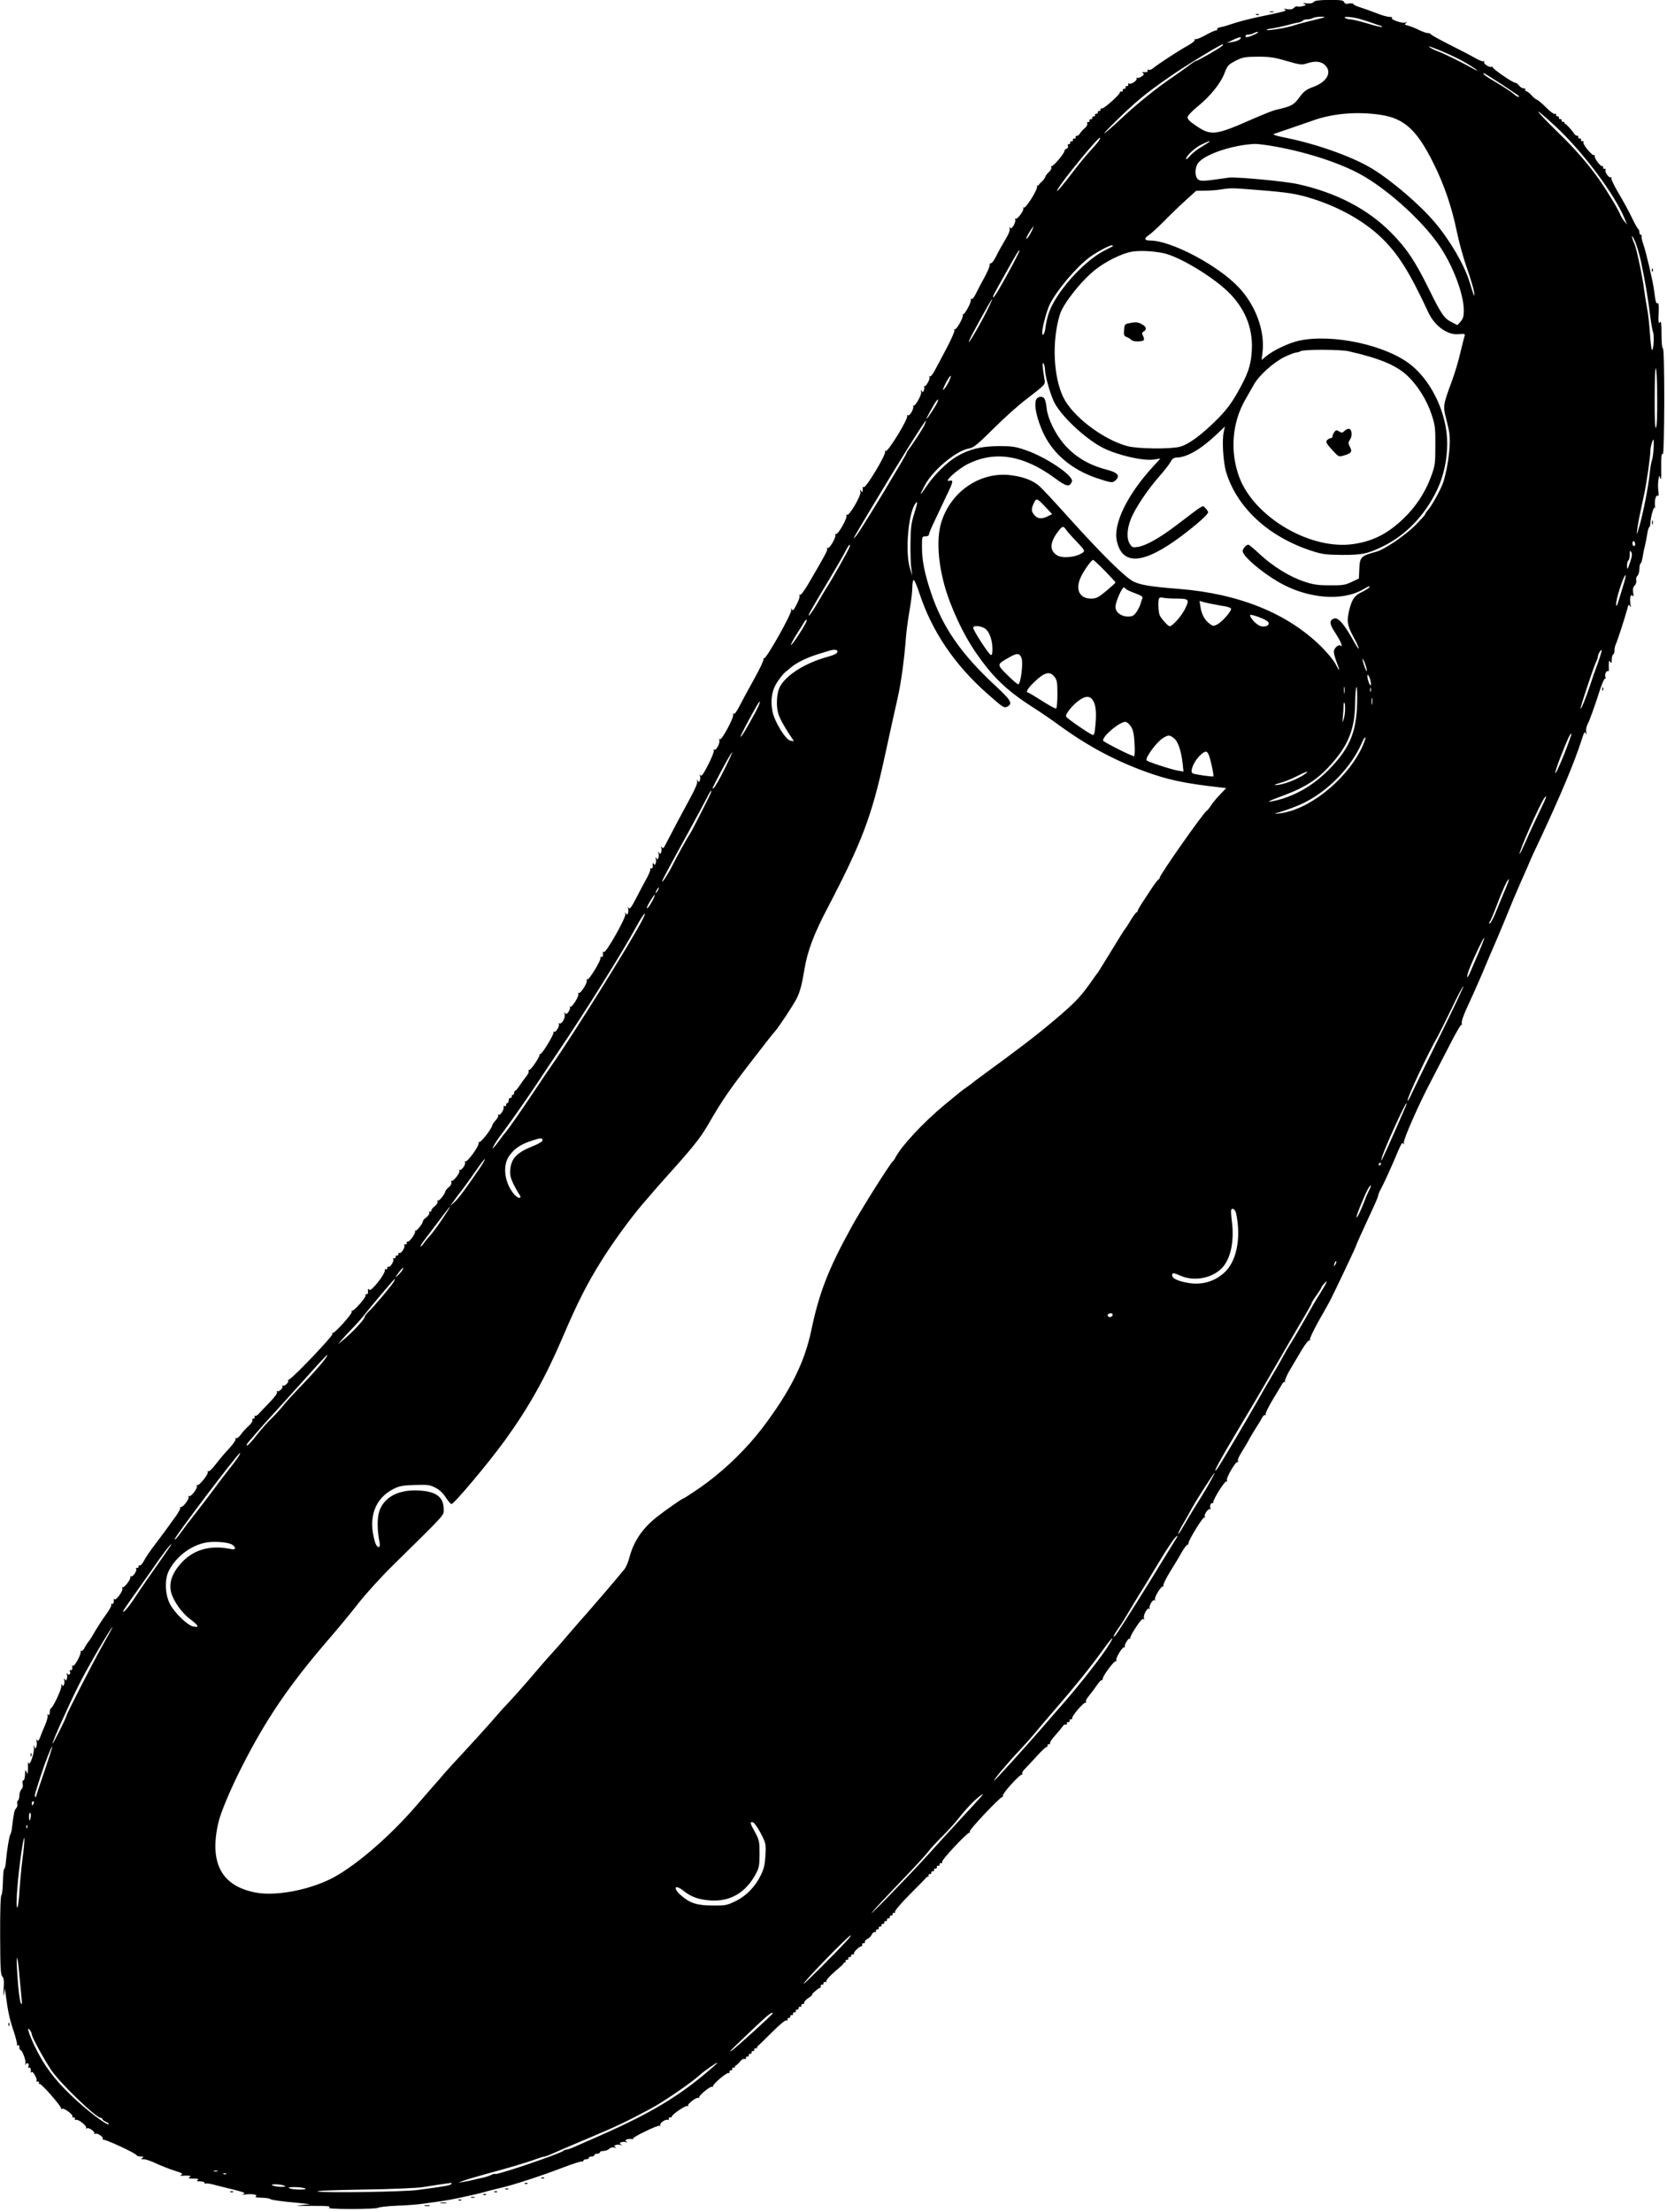 <?xml version="1.0" standalone="no"?>
<!DOCTYPE svg PUBLIC "-//W3C//DTD SVG 20010904//EN"
 "http://www.w3.org/TR/2001/REC-SVG-20010904/DTD/svg10.dtd">
<svg version="1.0" xmlns="http://www.w3.org/2000/svg"
 width="1206pt" height="1600pt" viewBox="0 0 1206 1600"
 preserveAspectRatio="xMidYMid meet">

<g transform="translate(0,1600) scale(0.1,-0.1)"
fill="#000000" stroke="none">
<path d="M9503 15985 c-8 -9 -26 -12 -50 -9 -28 3 -32 2 -18 -4 18 -8 16 -10
-13 -17 -18 -4 -36 -4 -39 -1 -3 3 -12 -2 -21 -10 -10 -11 -26 -14 -51 -10
-24 4 -29 3 -16 -3 20 -8 4 -13 -140 -43 -105 -21 -197 -45 -255 -65 -25 -9
-57 -18 -72 -20 -15 -3 -25 -9 -22 -14 3 -5 -1 -9 -9 -9 -8 0 -43 -16 -77 -35
-34 -19 -67 -32 -73 -28 -5 3 -7 1 -4 -5 4 -6 -18 -24 -50 -42 -74 -41 -221
-138 -250 -163 -12 -10 -26 -16 -33 -12 -6 4 -9 1 -8 -7 2 -8 -6 -12 -22 -10
-17 1 -21 -1 -11 -7 10 -7 8 -12 -10 -24 -12 -9 -27 -13 -32 -10 -6 3 -7 1 -4
-4 8 -13 -40 -46 -54 -38 -5 4 -8 1 -7 -7 2 -7 -3 -12 -9 -11 -7 2 -12 -3 -10
-10 1 -6 -4 -11 -10 -10 -7 2 -12 -3 -10 -10 1 -6 -4 -11 -10 -10 -7 2 -12 0
-11 -5 4 -13 -120 -124 -132 -117 -6 3 -9 1 -8 -7 2 -7 -3 -12 -9 -11 -7 2
-12 -3 -10 -10 1 -6 -4 -11 -11 -10 -6 2 -11 -3 -10 -10 2 -6 -3 -11 -10 -9
-6 1 -11 -4 -10 -10 2 -7 -3 -12 -10 -10 -6 1 -11 -4 -10 -10 2 -7 -2 -12 -9
-11 -7 2 -10 -3 -7 -11 3 -7 -5 -22 -18 -33 -13 -10 -28 -28 -35 -38 -6 -11
-16 -19 -22 -17 -6 1 -10 -4 -9 -10 2 -7 -3 -12 -10 -10 -6 1 -11 -4 -10 -10
2 -7 -3 -12 -10 -10 -6 1 -11 -4 -10 -10 2 -7 -2 -12 -9 -11 -7 2 -10 -4 -7
-12 4 -8 -1 -17 -10 -21 -9 -3 -16 -11 -16 -18 0 -16 -81 -112 -92 -108 -5 1
-6 -3 -2 -9 3 -6 -4 -21 -17 -33 -13 -11 -25 -28 -27 -36 -2 -8 -13 -23 -25
-34 -12 -10 -22 -21 -22 -25 0 -3 -4 -4 -10 -3 -5 2 -7 0 -3 -3 14 -14 -83
-170 -97 -157 -5 4 -5 2 -2 -4 8 -13 -40 -80 -54 -76 -6 1 -8 -2 -4 -8 3 -5
-2 -23 -11 -40 -13 -21 -21 -26 -27 -17 -6 8 -7 6 -3 -6 4 -11 -5 -37 -22 -65
-43 -74 -49 -84 -77 -139 -15 -29 -31 -50 -36 -47 -5 3 -9 -3 -9 -14 0 -11
-17 -50 -38 -89 -21 -38 -49 -90 -61 -116 -13 -27 -27 -44 -33 -40 -6 3 -8 1
-5 -4 4 -6 -6 -34 -22 -63 -16 -29 -31 -48 -33 -44 -3 5 -3 3 -2 -4 5 -17 -45
-108 -58 -104 -5 1 -7 -2 -3 -8 3 -5 -20 -58 -51 -118 -31 -59 -70 -133 -87
-164 -16 -32 -34 -55 -40 -51 -6 3 -7 1 -3 -5 3 -6 -2 -25 -13 -42 -10 -18
-21 -28 -23 -23 -3 4 -3 2 -2 -4 2 -7 1 -20 -3 -29 -5 -13 -8 -13 -15 -2 -7 9
-8 7 -4 -7 6 -21 -48 -114 -56 -98 -3 4 -3 2 -1 -5 5 -21 -26 -74 -39 -66 -6
4 -8 3 -5 -3 12 -18 -140 -266 -156 -256 -5 3 -7 1 -4 -4 11 -17 -139 -266
-154 -257 -5 3 -9 2 -8 -3 1 -4 1 -15 0 -23 -1 -13 -2 -13 -12 0 -8 12 -9 11
-4 -7 7 -26 -81 -177 -97 -167 -7 4 -8 2 -4 -4 10 -16 -63 -144 -76 -135 -6 3
-8 1 -5 -4 10 -15 -42 -105 -55 -97 -6 4 -8 2 -4 -4 6 -10 -12 -44 -138 -259
-27 -46 -53 -80 -59 -76 -6 3 -7 1 -3 -5 4 -6 -5 -35 -20 -63 -20 -41 -28 -49
-36 -38 -8 11 -9 10 -4 -4 7 -22 -183 -359 -197 -350 -6 3 -7 1 -3 -5 3 -6
-28 -73 -71 -149 -42 -76 -90 -164 -106 -196 -17 -34 -33 -55 -39 -51 -7 4 -8
2 -4 -4 10 -17 -86 -195 -97 -180 -6 9 -7 7 -3 -5 7 -22 -23 -79 -37 -70 -6 3
-7 1 -3 -5 4 -6 -14 -52 -40 -103 -35 -68 -49 -88 -56 -78 -8 11 -9 10 -4 -3
3 -10 3 -25 -1 -34 -5 -13 -8 -13 -15 -2 -7 10 -8 8 -4 -5 3 -11 -15 -55 -48
-115 -51 -93 -144 -269 -181 -341 -13 -27 -19 -31 -27 -20 -8 11 -9 10 -4 -3
3 -10 3 -25 -1 -34 -5 -13 -8 -13 -15 -2 -7 10 -8 9 -4 -4 3 -10 3 -25 -1 -34
-5 -13 -8 -13 -15 -2 -7 10 -8 9 -4 -4 3 -10 3 -25 -1 -34 -5 -13 -7 -13 -14
-2 -6 9 -8 5 -7 -12 2 -16 -2 -24 -10 -22 -8 1 -11 -2 -8 -7 3 -5 -8 -33 -24
-62 -17 -30 -51 -94 -76 -143 -35 -68 -48 -86 -56 -75 -8 11 -9 10 -4 -3 3
-10 3 -25 -1 -34 -5 -13 -8 -13 -15 -2 -7 10 -8 9 -4 -5 7 -23 -145 -292 -156
-274 -5 7 -7 2 -6 -13 2 -16 -2 -24 -10 -22 -8 1 -11 -2 -8 -7 8 -13 -83 -163
-95 -156 -5 4 -6 0 -4 -7 7 -17 -46 -99 -58 -91 -6 3 -7 1 -3 -5 9 -14 -47
-105 -59 -95 -4 5 -5 3 -2 -3 3 -6 -1 -21 -10 -33 -12 -18 -17 -20 -25 -10 -6
10 -7 7 -3 -8 7 -26 -22 -76 -39 -66 -6 3 -8 3 -4 -2 11 -12 -21 -67 -34 -59
-7 4 -8 3 -4 -4 7 -12 -87 -166 -96 -157 -2 3 -5 -1 -5 -7 0 -18 -62 -108 -74
-108 -6 0 -8 -4 -5 -9 4 -5 -4 -22 -17 -38 -12 -15 -34 -45 -47 -65 -14 -21
-28 -38 -32 -38 -5 0 -8 -7 -8 -15 0 -8 -5 -15 -10 -15 -6 0 -9 -6 -8 -12 2
-7 -3 -12 -9 -10 -7 1 -13 -7 -13 -18 0 -11 -5 -20 -10 -20 -6 0 -9 -6 -8 -12
2 -7 -4 -11 -12 -10 -8 2 -12 0 -8 -3 11 -11 -21 -67 -34 -59 -6 4 -8 3 -4 -4
3 -6 -4 -21 -16 -34 -13 -13 -24 -30 -26 -37 -6 -30 -87 -132 -97 -123 -5 4
-6 2 -2 -3 10 -18 -85 -149 -98 -137 -5 4 -5 1 -1 -6 9 -14 -28 -65 -39 -54
-5 4 -5 1 -1 -6 8 -14 -48 -85 -59 -74 -3 3 -3 -1 0 -10 4 -10 -3 -23 -17 -35
-13 -10 -24 -24 -26 -31 -4 -22 -45 -72 -53 -66 -5 3 -6 -1 -3 -9 2 -7 -7 -22
-21 -33 -14 -10 -25 -25 -25 -32 0 -7 -4 -10 -10 -7 -5 3 -7 0 -4 -8 2 -7 -7
-22 -21 -33 -14 -10 -25 -22 -25 -27 0 -17 -47 -77 -55 -69 -5 4 -5 2 -2 -4 7
-13 -40 -80 -54 -76 -5 1 -8 -4 -7 -10 2 -7 -3 -12 -10 -10 -8 1 -11 -2 -7 -7
8 -14 -24 -63 -36 -55 -5 3 -8 0 -7 -8 2 -7 -3 -12 -10 -10 -6 1 -11 -4 -10
-10 2 -7 -3 -12 -10 -10 -8 1 -11 -2 -7 -7 8 -14 -24 -63 -36 -55 -5 3 -8 0
-7 -8 2 -7 -3 -12 -10 -10 -8 1 -11 -1 -8 -6 6 -10 -35 -75 -77 -119 -22 -24
-33 -30 -39 -20 -5 7 -7 3 -6 -13 2 -16 -2 -24 -10 -22 -8 1 -10 -2 -7 -8 7
-12 -85 -117 -98 -112 -5 1 -6 -2 -2 -7 7 -12 -124 -157 -137 -153 -5 1 -6 -2
-3 -8 7 -11 -271 -303 -310 -327 -11 -7 -16 -12 -11 -13 5 0 1 -9 -9 -20 -10
-11 -22 -17 -28 -13 -5 3 -7 1 -4 -4 8 -13 -27 -46 -38 -36 -4 5 -5 2 -1 -5 5
-8 -12 -33 -47 -70 -31 -31 -66 -69 -80 -84 -13 -15 -27 -24 -31 -20 -4 4 -6
0 -4 -8 1 -8 -2 -14 -9 -13 -7 2 -10 -3 -7 -11 3 -7 -10 -26 -28 -42 -18 -16
-44 -44 -56 -62 -13 -18 -28 -29 -34 -26 -7 4 -8 2 -4 -5 4 -6 -15 -35 -46
-69 -30 -31 -73 -83 -97 -114 -24 -32 -48 -55 -54 -51 -5 3 -7 1 -4 -4 9 -14
-63 -104 -76 -96 -6 3 -7 1 -3 -5 9 -15 -43 -84 -57 -75 -6 3 -7 1 -3 -6 8
-13 -42 -78 -56 -73 -5 1 -7 -1 -4 -6 3 -5 -13 -33 -34 -63 -22 -30 -48 -65
-57 -79 -10 -14 -38 -52 -63 -85 -76 -100 -88 -119 -110 -158 -11 -21 -25 -35
-31 -32 -5 4 -8 1 -7 -7 2 -7 -3 -12 -10 -10 -8 1 -11 -2 -7 -7 8 -14 -25 -62
-38 -54 -5 3 -7 1 -4 -4 8 -13 -47 -85 -57 -75 -4 3 -4 -1 -1 -9 7 -19 -51
-95 -58 -77 -3 7 -5 2 -4 -12 1 -16 -3 -24 -11 -22 -8 1 -11 -2 -7 -8 3 -5
-12 -33 -33 -62 -34 -47 -76 -112 -108 -169 -6 -10 -17 -27 -25 -36 -8 -10
-21 -30 -28 -45 -8 -15 -19 -25 -24 -21 -6 3 -7 1 -4 -4 4 -6 -6 -34 -22 -63
-18 -32 -31 -47 -34 -39 -3 8 -5 3 -4 -11 1 -16 -3 -24 -11 -22 -8 1 -11 -2
-7 -8 10 -17 -6 -34 -17 -19 -8 11 -9 10 -4 -3 3 -10 3 -25 -1 -34 -5 -13 -8
-13 -15 -2 -7 10 -8 9 -4 -4 3 -10 3 -25 -1 -34 -5 -13 -8 -13 -15 -2 -7 9 -8
8 -4 -5 6 -18 -59 -158 -76 -165 -5 -2 -8 -15 -8 -28 0 -17 -4 -23 -12 -18 -7
4 -8 3 -4 -4 4 -7 -4 -38 -17 -69 -14 -32 -31 -73 -37 -91 -10 -25 -15 -30
-22 -20 -6 9 -7 6 -3 -8 3 -12 2 -29 -2 -39 -6 -18 -7 -18 -15 1 -6 15 -7 13
-3 -7 6 -33 -30 -141 -38 -113 -4 12 -5 8 -5 -11 1 -16 0 -39 -1 -50 l-2 -20
-9 20 c-7 15 -9 10 -9 -22 -1 -25 -6 -43 -12 -43 -7 0 -9 -10 -5 -24 4 -16 0
-30 -9 -40 -8 -8 -15 -28 -15 -45 0 -16 -5 -33 -10 -36 -6 -4 -8 -15 -5 -25 3
-10 -1 -24 -9 -32 -12 -13 -17 -34 -30 -145 -2 -17 -7 -37 -11 -43 -9 -14 -24
-109 -32 -192 -2 -32 -8 -58 -13 -58 -4 0 -8 -41 -9 -92 -1 -51 -6 -95 -11
-98 -6 -4 -10 -121 -9 -290 1 -236 3 -286 16 -298 11 -12 13 -32 9 -91 -2 -44
-2 -59 3 -36 l7 40 6 -50 c15 -115 28 -175 57 -259 16 -49 27 -94 24 -99 -3
-6 -1 -7 5 -3 8 5 12 0 12 -13 0 -12 4 -21 8 -21 13 0 42 -79 36 -98 -5 -13
-4 -14 4 -3 11 15 27 -2 17 -19 -4 -6 -1 -9 7 -8 8 2 12 -6 11 -22 -1 -14 1
-19 4 -12 3 9 12 3 24 -18 11 -17 17 -36 13 -41 -3 -5 0 -8 8 -7 7 2 12 -3 10
-10 -1 -8 1 -11 6 -8 10 6 158 -163 154 -176 -1 -5 2 -7 8 -3 13 8 82 -44 74
-56 -3 -5 0 -8 8 -7 7 2 12 -3 10 -10 -1 -8 2 -11 8 -7 14 8 81 -45 73 -58 -3
-6 -1 -7 6 -3 14 9 63 -28 53 -39 -4 -5 -2 -5 5 -1 16 9 65 -23 56 -38 -3 -6
-3 -8 1 -4 9 8 239 -98 244 -113 2 -5 16 -9 30 -9 21 0 24 -2 12 -10 -12 -8
-10 -10 11 -10 14 0 52 -13 85 -29 32 -15 92 -39 132 -52 55 -17 69 -25 55
-31 -15 -6 -13 -8 7 -7 14 1 34 1 45 0 17 -1 18 -3 5 -11 -11 -7 -3 -10 30
-10 33 0 41 -3 30 -10 -11 -7 -7 -10 18 -10 17 0 32 -5 32 -11 0 -5 4 -8 8 -5
4 3 26 0 48 -5 21 -6 55 -14 74 -19 157 -38 174 -44 150 -52 -16 -5 -8 -6 21
-2 51 5 89 -4 68 -16 -6 -5 11 -8 40 -8 28 -1 57 -4 64 -9 12 -8 82 -18 217
-30 l75 -8 -60 -6 c-51 -6 -45 -7 40 -6 152 0 173 -2 155 -13 -10 -6 45 -10
166 -10 99 0 184 4 190 9 5 5 65 12 134 15 69 2 157 9 195 15 39 5 99 14 135
19 36 6 79 13 95 17 17 3 48 10 70 15 76 16 140 32 165 40 14 4 50 13 80 20
100 22 312 92 473 154 66 25 123 43 128 40 5 -3 9 0 9 5 0 6 9 11 20 11 11 0
20 5 20 10 0 6 9 10 20 10 11 0 20 5 20 10 0 6 9 10 20 10 11 0 20 5 20 10 0
6 12 10 26 10 14 0 32 7 41 15 9 10 24 13 37 10 14 -4 17 -3 8 3 -11 7 -11 10
2 15 9 4 24 4 34 1 13 -4 14 -3 4 4 -11 7 -11 10 2 15 9 4 24 4 34 1 13 -4 14
-3 4 4 -11 7 -10 10 3 16 9 3 26 4 38 2 12 -1 15 -1 7 2 -8 2 30 26 85 52 54
27 103 46 109 43 5 -3 6 -1 3 4 -8 13 40 46 54 38 5 -4 8 -1 7 7 -2 7 3 12 10
11 6 -2 12 1 12 6 0 14 100 82 111 76 5 -4 8 -2 7 4 -4 13 62 62 74 55 5 -3 7
-1 6 4 -4 13 82 83 93 76 5 -3 8 -1 7 4 -4 14 102 103 113 96 5 -3 8 0 7 8 -2
7 3 12 9 11 7 -2 12 3 10 10 -1 6 4 11 10 10 7 -2 12 0 10 5 -1 4 3 9 8 11 6
3 18 15 29 28 10 14 25 22 32 19 8 -3 13 0 11 7 -1 7 4 11 10 10 7 -2 12 3 10
10 -1 6 4 11 10 10 7 -2 12 3 10 10 -1 6 4 11 10 10 7 -2 12 3 10 10 -1 6 4
11 10 10 7 -2 12 0 10 5 -1 4 1 9 5 10 3 2 49 47 101 99 55 55 100 92 106 88
7 -4 10 -1 9 7 -2 7 3 12 9 11 7 -2 12 3 10 10 -1 6 4 11 10 10 7 -2 12 3 10
10 -1 6 4 11 10 10 7 -2 12 3 10 10 -1 6 4 11 10 10 7 -2 12 3 10 10 -1 6 4
11 10 10 7 -2 12 3 10 10 -1 6 4 11 10 10 7 -2 12 2 10 9 -1 6 13 22 32 35 19
12 30 23 26 23 -4 0 5 11 21 25 16 14 32 25 36 25 5 0 7 6 5 13 -1 6 4 11 10
10 7 -2 12 3 10 10 -1 6 5 11 13 9 8 -2 12 0 8 3 -7 7 28 46 90 97 18 15 34
31 35 35 1 4 5 7 9 6 5 -2 7 3 5 10 -1 6 4 11 10 10 7 -2 12 3 10 10 -1 6 4
11 10 10 7 -2 12 3 10 10 -1 6 5 11 13 9 8 -2 12 0 8 4 -8 8 37 54 53 54 5 0
8 6 6 13 -1 6 4 11 10 10 7 -2 12 2 10 9 -1 7 7 17 19 22 11 5 25 19 30 30 5
12 15 20 22 19 7 -2 11 3 9 10 -1 6 4 11 10 10 7 -2 12 3 10 10 -1 6 4 11 10
10 7 -2 12 3 10 10 -1 6 4 11 10 10 7 -2 12 3 10 10 -1 6 4 11 10 10 7 -2 12
3 10 10 -1 6 4 11 10 10 7 -2 12 3 10 10 -1 6 4 11 10 10 7 -2 12 3 10 10 -1
6 4 11 11 9 8 -1 10 2 7 8 -4 6 44 63 109 128 64 64 118 119 119 122 1 3 5 4
9 3 5 -2 7 3 5 10 -1 6 4 11 10 10 7 -2 12 3 10 10 -1 6 4 11 10 10 7 -2 12 3
10 10 -1 6 4 11 10 10 7 -2 12 3 10 10 -1 6 4 11 10 10 7 -2 12 3 10 10 -1 6
4 11 11 9 8 -1 10 2 7 8 -7 12 184 216 198 212 5 -1 6 2 2 8 -7 11 225 256
238 252 5 -1 6 2 2 8 -7 12 124 157 138 152 5 -1 6 2 2 8 -3 5 5 20 18 32 13
13 52 55 87 93 35 39 67 69 72 67 4 -1 7 4 6 10 -2 7 3 12 10 10 8 -1 11 2 8
7 -3 5 13 30 37 56 23 26 48 56 55 67 7 10 18 16 23 12 5 -3 8 0 7 8 -2 7 3
12 10 10 6 -1 11 4 10 10 -2 7 3 12 10 10 8 -1 11 2 8 7 -7 11 82 117 96 113
5 -1 7 2 4 7 -4 5 6 25 22 43 15 18 40 52 56 75 16 24 32 41 36 38 3 -2 7 2 7
9 0 22 85 136 96 129 6 -3 7 -1 3 5 -9 14 47 105 59 95 4 -5 5 -3 2 3 -6 11
26 67 35 59 2 -3 5 1 5 8 0 8 19 43 44 80 29 44 47 62 52 54 6 -8 7 -5 3 6 -7
23 23 78 38 70 6 -3 8 -3 4 2 -11 12 21 67 34 59 7 -4 8 -3 4 4 -9 14 47 105
59 95 4 -5 5 -3 1 4 -4 7 18 53 50 105 32 51 71 116 87 145 17 29 34 50 37 48
4 -2 7 2 7 9 0 23 106 195 116 189 6 -3 7 -1 3 6 -9 14 28 63 39 53 5 -4 5 -2
2 5 -8 13 2 45 12 38 4 -2 8 1 8 8 1 24 85 157 95 150 7 -3 8 -1 4 6 -10 15
64 142 77 134 6 -3 7 -1 3 5 -6 10 7 38 51 107 7 11 22 38 34 60 12 22 34 58
48 80 15 22 33 52 40 67 8 15 19 25 24 21 6 -3 7 -1 3 5 -3 6 19 53 50 104 31
51 62 103 69 115 7 13 16 19 20 15 5 -4 5 -2 1 5 -3 6 13 45 37 85 24 40 63
106 86 145 25 41 48 70 54 66 5 -3 7 -1 3 5 -3 6 24 64 60 129 37 65 76 134
86 153 30 58 188 391 188 397 0 6 38 90 126 280 19 40 34 78 34 84 0 6 9 28
20 48 23 42 78 163 122 269 23 54 33 70 40 60 7 -10 8 -8 4 5 -6 19 108 279
197 447 27 52 87 168 133 257 45 90 85 157 88 150 3 -6 3 -2 1 9 -4 14 13 62
45 130 28 60 74 163 102 229 27 66 77 182 110 258 32 76 70 166 83 200 13 34
53 128 89 210 36 81 66 149 66 151 0 2 27 62 61 132 160 342 259 577 315 753
14 45 19 51 26 35 6 -14 7 -12 3 9 -3 15 1 40 10 57 17 33 52 131 91 253 14
42 29 77 35 77 6 0 7 5 4 10 -9 15 5 51 16 44 6 -3 9 4 8 18 -1 12 -1 32 0 43
1 17 3 18 11 5 7 -11 10 -7 10 17 0 17 5 35 10 38 6 3 10 17 10 31 0 13 4 32
9 42 10 20 65 188 82 252 10 38 13 42 20 25 7 -14 8 -10 4 16 -7 45 3 77 17
57 6 -8 7 0 3 24 -4 26 -1 40 11 52 9 10 14 25 11 37 -3 10 1 26 9 33 8 8 14
30 14 50 0 19 4 37 9 40 5 3 11 23 14 43 3 21 10 58 17 83 6 25 13 64 17 88 3
23 10 45 14 48 5 3 9 17 9 32 1 44 27 130 32 107 3 -11 3 -6 1 12 -5 41 6 85
20 76 7 -4 8 8 4 37 -3 23 -3 59 1 79 5 34 6 35 13 11 6 -16 8 1 7 50 -1 109
1 132 12 125 5 -3 9 139 10 380 0 250 -4 385 -10 385 -6 0 -10 41 -10 103 0
69 -3 97 -10 87 -12 -19 -14 -1 -10 84 1 39 -1 56 -8 52 -11 -6 -15 8 -26 94
-8 65 -57 272 -76 328 -11 30 -17 59 -14 63 3 5 0 9 -5 9 -6 0 -11 9 -11 19 0
11 -4 21 -8 23 -4 2 -25 38 -45 80 -20 43 -64 123 -97 179 -33 55 -57 106 -53
111 3 6 1 8 -4 5 -13 -8 -46 40 -38 54 4 5 1 8 -7 7 -7 -2 -12 3 -10 10 1 6
-2 11 -7 10 -14 -4 -62 63 -54 75 3 6 2 7 -4 4 -13 -8 -86 80 -78 93 4 6 1 9
-7 8 -7 -2 -12 3 -10 10 1 6 -4 11 -10 10 -7 -2 -12 3 -10 10 1 6 -3 11 -9 10
-6 -2 -16 6 -22 16 -14 23 -59 71 -67 71 -3 0 -4 3 -2 8 1 4 -4 6 -10 5 -7 -2
-12 3 -10 10 1 6 -4 11 -10 10 -7 -2 -12 3 -10 10 1 6 -4 11 -10 10 -7 -2 -12
3 -10 10 1 8 -2 11 -8 7 -7 -4 -35 17 -64 46 -30 30 -60 55 -67 57 -8 2 -26
16 -40 33 -15 16 -32 29 -38 29 -7 0 -9 5 -6 10 3 6 -2 10 -12 10 -10 0 -25 9
-33 20 -8 11 -19 20 -26 20 -20 0 -174 106 -166 115 4 4 2 5 -5 1 -16 -9 -65
23 -56 37 3 5 1 7 -5 3 -6 -3 -34 8 -63 25 -29 17 -112 60 -184 96 -71 36
-131 69 -133 74 -2 5 -12 9 -23 9 -11 0 -41 11 -67 24 -26 13 -60 26 -76 30
-24 6 -27 9 -15 18 11 8 10 9 -5 4 -23 -8 -112 24 -96 34 7 4 -1 7 -17 7 -15
0 -59 12 -98 28 -38 15 -91 34 -117 42 -27 8 -48 19 -48 24 0 4 -13 6 -30 3
-22 -5 -31 -2 -36 10 -5 13 -23 16 -108 16 -74 -1 -104 -5 -113 -15z m2 -130
c-55 -13 -119 -30 -141 -38 -47 -17 -193 -41 -201 -34 -3 3 17 9 44 12 26 4
73 14 103 22 30 9 67 18 83 20 15 3 30 9 33 14 3 5 17 9 32 9 15 0 34 5 42 10
8 5 35 9 60 9 39 0 31 -4 -55 -24z m335 7 c19 -5 58 -18 85 -27 28 -10 56 -20
64 -22 8 -2 12 -6 9 -8 -3 -3 -49 8 -104 25 -54 16 -110 30 -124 30 -14 0 -32
5 -40 11 -18 12 56 7 110 -9z m-765 -112 c-46 -21 -65 -24 -65 -10 0 6 10 10
23 10 12 0 29 5 37 10 8 5 22 9 30 9 8 0 -3 -9 -25 -19z m-105 -34 c-8 -8 -33
-17 -55 -20 l-40 -6 40 19 c51 25 76 28 55 7z m-125 -45 c-7 -12 -179 -111
-191 -111 -5 0 -28 -15 -51 -33 -23 -17 -72 -52 -108 -77 -119 -80 -260 -193
-374 -299 -153 -143 -181 -157 -43 -22 140 137 210 195 383 315 111 78 371
236 386 236 2 0 2 -4 -2 -9z m1712 -100 c54 -27 139 -81 129 -81 -4 0 -28 12
-54 27 -66 37 -190 98 -233 113 -20 7 -47 21 -60 31 -24 18 136 -47 218 -90z
m-1249 -12 c97 -28 110 -30 145 -18 60 20 103 16 132 -11 54 -51 17 -122 -85
-159 -51 -19 -67 -31 -100 -76 -41 -56 -57 -64 -175 -91 -16 -4 -90 -33 -163
-65 -266 -118 -301 -122 -404 -52 -53 35 -68 51 -66 67 2 11 35 46 75 78 90
73 166 168 193 242 20 52 27 59 78 86 52 26 66 29 161 30 87 0 120 -5 209 -31z
m1558 -170 c68 -45 124 -83 124 -85 0 -11 -20 -2 -45 21 -16 13 -69 48 -118
77 -82 48 -108 68 -91 68 3 0 62 -37 130 -81z m383 -299 c199 -183 436 -500
506 -675 l16 -40 -20 25 c-12 14 -23 33 -27 43 -11 33 -99 179 -154 257 -77
110 -175 222 -286 330 -188 183 -211 222 -35 60z m-1259 79 c170 -26 261 -110
379 -347 77 -153 134 -319 170 -495 16 -78 49 -198 74 -267 24 -69 47 -145 51
-170 7 -51 1 -39 -34 75 -38 122 -141 299 -253 430 -107 126 -310 300 -452
386 -140 85 -396 176 -616 221 -72 14 -105 24 -93 29 11 4 62 21 114 39 52 18
127 44 165 57 144 53 326 68 495 42z m-2043 -191 c-9 -13 -37 -45 -63 -73 -25
-27 -77 -90 -115 -140 -79 -104 -134 -169 -120 -140 25 54 299 389 310 379 2
-2 -3 -14 -12 -26z m803 -2 c0 -3 -24 -18 -54 -36 -30 -17 -68 -46 -85 -66
-17 -19 -31 -30 -31 -25 0 23 67 85 114 106 60 28 56 26 56 21z m476 -36 c249
-45 501 -130 651 -221 188 -113 411 -318 529 -486 103 -147 184 -359 184 -479
0 -41 -5 -59 -23 -80 l-23 -26 -41 21 c-56 28 -76 58 -166 241 -98 199 -160
293 -272 406 -169 172 -399 291 -675 352 -93 21 -450 54 -500 47 -181 -26
-197 -27 -218 -16 -29 16 -31 87 -3 123 50 64 254 131 412 137 19 0 85 -8 145
-19z m-118 -315 c212 -17 275 -27 386 -62 193 -61 365 -157 490 -273 127 -120
210 -250 350 -551 46 -99 141 -166 222 -156 38 4 44 2 40 -12 -3 -9 -17 -64
-31 -122 -13 -59 -41 -151 -61 -205 -67 -181 -66 -181 -37 -292 21 -82 24
-111 20 -187 -6 -84 -22 -177 -45 -252 -15 -46 -78 -163 -107 -197 -14 -16
-25 -33 -25 -37 0 -4 -30 -37 -66 -74 -76 -77 -227 -180 -287 -196 -112 -30
-120 -39 -123 -127 l-3 -67 -53 -25 c-46 -22 -66 -25 -158 -24 -85 0 -120 5
-185 27 -103 34 -225 109 -320 197 -41 39 -79 70 -84 70 -15 0 -41 -30 -41
-46 0 -36 131 -149 259 -224 207 -120 456 -142 610 -55 48 28 55 30 46 15 -4
-6 -27 -20 -51 -32 -53 -25 -70 -48 -90 -120 -23 -87 -18 -121 26 -202 22 -40
40 -79 40 -87 0 -8 -20 22 -44 66 -61 109 -105 160 -133 151 -38 -12 -36 -39
6 -102 21 -32 42 -70 45 -84 5 -15 4 -20 -1 -13 -14 19 -53 -13 -53 -42 0 -13
9 -47 20 -75 27 -69 24 -75 -7 -15 -14 28 -62 86 -108 131 -243 238 -591 379
-1025 414 -205 16 -275 28 -327 52 -60 28 -233 199 -476 469 -97 108 -191 209
-209 224 -46 39 -109 64 -194 76 -224 34 -444 -112 -514 -339 -43 -138 -18
-367 63 -578 74 -191 155 -335 274 -482 86 -105 178 -184 320 -275 54 -34 139
-92 188 -128 205 -150 399 -255 621 -337 172 -63 286 -88 552 -118 l43 -5 -47
-49 c-25 -26 -54 -62 -64 -78 -10 -16 -24 -33 -30 -37 -25 -15 -340 -464 -340
-484 0 -5 -4 -11 -9 -13 -4 -1 -25 -28 -45 -58 -20 -30 -52 -79 -71 -108 -19
-29 -35 -57 -35 -62 0 -6 -4 -10 -8 -10 -4 0 -23 -26 -42 -57 -19 -32 -37 -60
-41 -63 -3 -3 -47 -72 -97 -155 -50 -82 -95 -154 -99 -160 -5 -5 -31 -41 -58
-80 -70 -98 -112 -142 -256 -264 -134 -113 -249 -201 -539 -413 -25 -18 -47
-35 -50 -38 -3 -3 -21 -17 -40 -30 -45 -31 -45 -32 -170 -135 -150 -125 -306
-292 -350 -375 -7 -14 -16 -27 -20 -30 -19 -14 -233 -353 -302 -480 -166 -302
-232 -472 -289 -745 -49 -233 -153 -440 -353 -704 -110 -144 -252 -284 -401
-396 -46 -35 -166 -115 -172 -115 -8 0 -128 -84 -189 -132 -105 -82 -169 -176
-200 -293 -8 -33 -25 -72 -37 -87 -50 -62 -226 -267 -272 -319 -27 -30 -84
-95 -125 -143 -41 -49 -100 -116 -131 -150 -31 -33 -84 -95 -119 -136 -50 -60
-181 -208 -236 -264 -5 -6 -47 -54 -93 -106 -46 -52 -131 -146 -189 -208 -59
-63 -120 -130 -137 -150 -16 -20 -52 -61 -80 -92 -27 -31 -81 -93 -120 -138
-204 -238 -475 -468 -644 -544 -168 -77 -383 -113 -518 -89 -249 46 -340 212
-274 503 17 76 86 240 171 408 173 341 338 584 616 908 75 86 178 211 229 277
52 66 164 190 251 275 386 380 364 356 364 401 0 90 -54 131 -182 137 -145 8
-250 -48 -284 -150 -16 -50 -16 -135 2 -226 9 -47 -20 -43 -34 6 -50 172 -2
310 132 380 43 22 67 27 156 30 94 3 110 1 150 -20 30 -15 55 -39 75 -70 17
-26 35 -48 41 -48 19 0 269 298 387 461 172 238 292 452 417 744 105 246 173
381 276 547 81 131 212 312 303 418 31 36 67 78 81 94 14 17 50 57 80 91 200
222 255 290 313 390 107 185 153 251 339 491 35 45 77 99 93 120 17 22 38 48
48 59 30 33 135 192 161 243 24 49 38 100 56 212 22 131 68 254 168 444 248
475 319 662 412 1091 64 292 68 312 95 430 24 107 47 273 60 445 4 47 16 132
26 189 10 58 19 128 19 157 0 29 4 55 9 58 5 4 24 -38 41 -91 92 -281 256
-522 495 -733 116 -102 119 -104 145 -90 38 20 22 47 -86 147 -250 231 -386
427 -469 677 -46 137 -65 232 -65 327 0 78 0 79 25 79 14 0 25 6 25 12 0 7 14
42 31 78 17 36 44 92 59 125 16 33 40 85 54 114 32 68 33 81 4 73 -47 -12 64
88 137 123 194 96 401 62 624 -102 87 -64 109 -69 126 -26 15 40 -183 174
-332 226 -78 27 -101 30 -198 30 -128 -1 -213 -22 -302 -74 -73 -43 -166 -135
-221 -218 -50 -75 -54 -71 -11 9 59 111 229 252 321 266 32 6 59 28 176 144
76 76 183 172 238 213 145 112 137 103 129 151 -14 85 -16 122 -5 106 5 -8 10
-28 10 -45 1 -42 33 -159 62 -225 45 -101 228 -274 358 -340 106 -53 291 -96
368 -84 l47 7 -54 -59 c-186 -203 -289 -414 -261 -538 40 -180 195 -168 468
37 108 81 192 156 192 171 0 7 -9 21 -20 31 -23 21 1 35 -206 -122 -123 -94
-221 -149 -281 -159 -37 -6 -43 -4 -59 21 -24 36 -22 105 6 177 28 75 119 212
206 311 38 43 76 92 84 108 10 20 23 29 40 29 76 1 177 59 294 170 l58 55 -8
-35 c-15 -60 -5 -223 17 -297 80 -258 308 -467 619 -568 74 -24 102 -28 215
-29 148 -1 192 8 306 65 163 81 299 224 385 404 48 100 74 220 74 337 0 208
-106 440 -258 565 -177 145 -568 231 -813 179 -74 -16 -188 -70 -239 -113
l-33 -27 6 49 c21 156 -47 345 -171 476 -149 159 -489 339 -640 339 -44 0 -48
15 -10 40 18 12 69 59 113 104 44 45 114 112 155 149 l74 67 66 1 c36 0 88 4
115 9 73 11 74 11 273 -5z m-1648 -304 c-11 -22 -25 -43 -31 -47 -11 -7 1 21
29 64 23 35 24 26 2 -17z m4411 -209 c32 -153 51 -263 68 -403 6 -47 15 -98
20 -112 11 -28 2 -147 -9 -126 -4 8 -10 64 -14 124 -4 61 -13 142 -21 180 -7
39 -16 95 -20 125 -9 83 -55 301 -70 335 -25 56 -25 80 0 27 14 -29 34 -96 46
-150z m-3822 106 c-2 -2 -26 -14 -54 -28 -158 -79 -365 -314 -411 -465 -8 -27
-18 -71 -21 -97 -5 -44 -23 -69 -23 -32 0 36 34 163 56 205 52 103 191 267
288 339 58 42 156 93 165 85 2 -3 2 -6 0 -7z m-719 -125 c-80 -149 -134 -242
-143 -243 -9 0 -5 8 86 170 85 152 96 170 103 170 3 0 -18 -44 -46 -97z m1106
71 c126 -36 365 -185 466 -292 117 -124 167 -265 153 -427 -8 -96 -28 -152
-99 -279 -47 -83 -81 -129 -146 -195 -113 -114 -211 -187 -275 -203 -74 -18
-306 -15 -380 5 -177 49 -394 214 -462 352 -73 150 -84 410 -25 601 25 79 153
241 256 323 78 62 197 120 268 131 66 10 177 2 244 -16z m-1321 -461 c-56
-106 -119 -208 -104 -168 12 33 163 305 166 301 3 -3 -25 -62 -62 -133z m2642
-244 c224 -51 344 -101 425 -177 73 -69 140 -175 174 -278 27 -82 29 -100 28
-229 0 -133 -2 -144 -33 -228 -42 -112 -110 -215 -197 -298 -115 -110 -219
-163 -359 -184 -310 -48 -719 191 -829 482 -69 185 -53 395 43 562 21 36 50
87 64 112 37 65 141 158 220 197 36 17 75 32 84 32 10 0 25 5 33 10 21 13 289
13 347 -1z m2232 -346 c1 -125 -3 -204 -9 -208 -7 -4 -10 72 -9 222 0 137 4
220 9 208 5 -11 9 -111 9 -222z m-5128 120 c-11 -22 -27 -45 -35 -52 -9 -8 -1
14 16 48 18 33 34 57 36 52 2 -5 -6 -27 -17 -48z m-78 -140 c-8 -22 -74 -123
-80 -123 -5 0 54 107 70 128 13 17 17 15 10 -5z m-97 -172 c-9 -17 -28 -47
-41 -68 -14 -21 -31 -46 -38 -57 -6 -10 -20 -29 -29 -41 -10 -13 -18 -26 -18
-29 0 -3 -17 -33 -37 -68 -21 -35 -42 -71 -48 -80 -87 -150 -260 -430 -280
-453 -33 -37 -33 -38 97 180 198 332 400 656 406 651 2 -2 -4 -18 -12 -35z
m5277 -163 c-1 -34 -7 -74 -12 -88 -5 -14 -12 -52 -15 -85 -10 -103 -48 -299
-81 -410 -15 -49 -15 -49 -11 -10 4 38 17 105 51 260 17 79 45 274 45 316 0
25 15 79 23 79 1 0 2 -28 0 -62z m-4400 -425 l49 -52 -31 -15 c-44 -23 -76
-20 -100 11 -22 26 -21 45 2 91 14 30 23 26 80 -35z m-949 -48 c-21 -67 -26
-102 -27 -210 -1 -71 1 -155 6 -185 l7 -55 -17 55 c-36 116 -12 401 40 468 18
24 16 6 -9 -73z m1099 -117 c8 -13 43 -52 77 -87 57 -60 60 -66 44 -78 -48
-35 -149 -45 -188 -19 -55 35 -51 93 10 173 30 39 37 40 57 11z m4117 -104 c0
-8 -4 -14 -10 -14 -5 0 -10 9 -10 21 0 11 5 17 10 14 6 -3 10 -13 10 -21z
m-5685 -23 c-7 -22 -127 -235 -167 -296 -14 -22 -44 -72 -66 -111 -23 -39 -48
-77 -57 -84 -18 -15 10 35 145 260 48 80 99 169 114 198 26 52 43 69 31 33z
m5654 -89 c-23 -73 -28 -80 -28 -45 -1 17 4 35 9 38 6 3 10 23 10 43 1 30 2
34 11 19 7 -12 7 -29 -2 -55z m-3806 -81 c42 -43 77 -81 77 -85 0 -3 -30 -30
-67 -61 -58 -48 -72 -55 -110 -55 -84 0 -115 66 -74 155 21 46 77 125 89 125
4 0 42 -35 85 -79z m3750 -108 c-13 -43 -29 -96 -36 -118 -8 -26 -13 -34 -15
-21 -6 29 54 216 69 216 3 0 -5 -35 -18 -77z m-3598 -23 c3 -5 33 -19 66 -31
47 -17 59 -26 53 -38 -3 -9 -10 -28 -14 -43 -5 -16 -18 -41 -30 -58 -17 -24
-29 -30 -59 -30 -51 0 -91 31 -91 71 0 33 46 139 60 139 5 0 11 -4 15 -10z
m360 -70 c99 0 103 -5 67 -77 -27 -53 -90 -123 -110 -123 -11 0 -57 50 -71 77
-12 24 -15 116 -4 127 4 4 17 5 28 2 11 -3 52 -6 90 -6z m275 -41 c25 -5 62
-12 83 -15 21 -4 40 -11 43 -16 8 -13 -63 -96 -98 -114 -29 -15 -32 -15 -57 4
-35 26 -58 67 -66 121 l-7 44 28 -8 c16 -4 49 -12 74 -16z m388 -122 c34 -26
-17 -53 -60 -31 -30 16 -70 63 -63 75 5 8 98 -25 123 -44z m-3341 -18 c-30
-57 -100 -160 -105 -155 -2 3 15 36 38 73 24 37 50 79 57 91 19 31 27 22 10
-9z m1308 -43 c27 -27 45 -83 45 -144 0 -31 -4 -42 -12 -40 -15 5 -127 177
-127 196 -1 23 68 14 94 -12z m-1077 -162 c-2 -12 -26 -23 -73 -36 -164 -45
-307 -137 -346 -223 -20 -44 -25 -130 -9 -185 9 -33 44 -98 95 -173 l19 -29
-24 4 c-35 4 -116 136 -131 210 -17 85 -5 157 38 220 20 29 44 58 52 64 9 7
30 24 46 38 36 31 113 69 187 92 29 9 64 20 78 24 44 15 72 12 68 -6z m5502
-80 c-18 -48 -44 -122 -57 -163 -28 -86 -64 -173 -69 -168 -4 4 91 291 111
334 8 17 15 36 15 43 0 16 21 53 27 47 3 -3 -10 -45 -27 -93z m-4170 37 c14
-35 -5 -191 -24 -191 -6 0 -42 31 -79 68 -77 77 -77 75 13 126 58 33 75 33 90
-3z m2490 -54 c7 -21 10 -40 8 -42 -2 -3 -12 18 -21 47 -9 28 -12 47 -8 42 5
-5 14 -26 21 -47z m-2251 -83 c18 -23 21 -41 21 -125 0 -54 -4 -100 -9 -104
-5 -3 -51 22 -102 55 -52 33 -97 60 -101 60 -20 0 -4 30 40 72 78 76 116 86
151 42z m2287 -34 c5 -24 3 -32 -4 -25 -5 6 -13 26 -17 45 -5 25 -4 32 4 25 6
-6 14 -26 17 -45z m-189 -82 c-2 -13 -4 -5 -4 17 -1 22 1 32 4 23 2 -10 2 -28
0 -40z m91 -85 c-7 -207 -58 -322 -208 -474 -115 -116 -253 -194 -400 -224
-54 -11 -34 0 74 40 169 63 259 124 361 243 115 133 157 249 159 427 1 63 5
115 10 115 4 0 6 -57 4 -127z m99 95 c-3 -7 -5 -2 -5 12 0 14 2 19 5 13 2 -7
2 -19 0 -25z m-2011 -63 c22 -33 28 -89 19 -180 -5 -60 -10 -75 -21 -71 -29
11 -186 120 -191 132 -7 18 44 81 91 116 48 35 80 36 102 3z m2021 -27 c-2
-13 -4 -5 -4 17 -1 22 1 32 4 23 2 -10 2 -28 0 -40z m-4464 -64 c-68 -125 -98
-174 -105 -174 -6 0 53 113 114 220 39 68 31 27 -9 -46z m4268 24 c0 -24 -5
-56 -11 -73 -9 -26 -9 -24 -5 19 3 27 5 62 5 79 0 17 3 28 6 24 4 -3 6 -26 5
-49z m-1547 -127 c15 -25 21 -59 24 -123 3 -48 1 -88 -4 -88 -18 0 -224 104
-224 113 0 37 126 140 164 135 11 -2 29 -18 40 -37z m3130 -202 c-32 -79 -59
-138 -62 -131 -2 6 15 60 39 119 49 127 73 177 77 164 2 -5 -23 -73 -54 -152z
m-2820 120 c28 -22 51 -88 62 -182 l6 -58 -38 6 c-56 10 -223 65 -229 75 -11
19 74 134 119 161 39 24 47 24 80 -2z m1353 -79 c-117 -232 -383 -441 -592
-464 -27 -3 -41 -3 -30 0 66 17 158 51 210 77 176 87 340 257 416 430 13 31
25 49 27 41 2 -7 -12 -45 -31 -84z m-1082 -113 c10 -42 16 -80 13 -83 -6 -5
-136 14 -150 22 -23 15 14 97 63 138 41 35 51 25 74 -77z m-3525 -34 c-33 -67
-68 -127 -77 -134 -12 -10 -10 -2 7 31 55 110 123 231 126 227 3 -2 -23 -58
-56 -124z m4205 -29 c-52 -40 -169 -85 -220 -83 -11 0 5 7 35 15 30 8 84 29
120 48 71 36 96 44 65 20z m-4303 -141 c-12 -30 -143 -287 -152 -298 -13 -17
-92 -158 -127 -229 -28 -56 -73 -125 -73 -112 0 7 33 70 182 341 64 116 128
236 152 283 17 34 30 44 18 15z m5994 -138 c-29 -61 -73 -154 -96 -208 -24
-53 -44 -96 -46 -94 -10 9 146 360 179 405 25 32 12 -3 -37 -103z m-227 -512
c-5 -15 -23 -56 -38 -92 -15 -36 -40 -96 -55 -133 -16 -38 -33 -68 -38 -68 -7
0 -7 4 0 13 6 6 28 59 50 117 39 105 78 190 87 190 2 0 0 -12 -6 -27z m-6149
-53 c-6 -11 -13 -20 -16 -20 -2 0 0 9 6 20 6 11 13 20 16 20 2 0 0 -9 -6 -20z
m-40 -76 c-23 -42 -40 -63 -40 -50 0 12 52 97 57 93 2 -3 -6 -22 -17 -43z
m-74 -141 c-78 -153 -506 -838 -657 -1053 -21 -30 -82 -120 -135 -200 -90
-135 -191 -279 -204 -290 -3 -3 -17 -21 -30 -40 -14 -19 -33 -44 -43 -55 -19
-20 -19 -20 -3 10 9 17 25 41 35 55 66 87 172 237 268 380 60 91 128 192 150
225 198 292 484 749 580 928 49 90 82 124 39 40z m6051 -235 c-25 -57 -52
-121 -61 -142 -9 -22 -19 -37 -21 -34 -3 3 4 30 15 59 34 86 103 230 107 225
3 -2 -15 -51 -40 -108z m-279 -600 c-96 -194 -188 -382 -204 -417 -15 -35 -30
-59 -31 -54 -6 18 143 334 222 473 8 14 51 101 96 193 44 93 83 166 86 163 3
-3 -73 -164 -169 -358z m-252 -520 c-8 -18 -35 -80 -60 -138 -58 -132 -78
-176 -99 -220 -16 -34 -16 -34 -10 -5 11 49 167 395 179 395 2 0 -2 -15 -10
-32z m-6241 -238 c0 -7 -31 -26 -70 -41 -116 -47 -155 -87 -163 -167 -3 -40 1
-61 21 -104 15 -29 33 -63 42 -75 25 -32 0 -39 -30 -8 -73 79 -93 209 -42 282
37 53 80 83 157 109 70 24 85 25 85 4z m-452 -197 c-104 -153 -154 -220 -184
-248 l-33 -30 29 40 c15 22 42 58 60 80 17 22 60 82 95 132 35 51 65 91 68 88
2 -2 -13 -30 -35 -62z m6517 27 c0 -5 -5 -10 -11 -10 -5 0 -7 5 -4 10 3 6 8
10 11 10 2 0 4 -4 4 -10z m-85 -190 c-9 -18 -23 -49 -30 -69 -23 -63 -56 -133
-61 -128 -6 6 60 168 84 209 22 37 27 27 7 -12z m-6704 -207 c-33 -49 -73
-104 -91 -123 -18 -19 -39 -45 -47 -58 -9 -12 -18 -21 -20 -18 -3 2 10 24 29
48 150 200 180 238 183 238 3 0 -22 -39 -54 -87z m5743 35 c36 -180 1 -348
-90 -427 -73 -65 -166 -89 -265 -70 -71 13 -109 32 -109 54 0 20 9 19 65 -5
101 -43 238 -13 305 68 56 68 80 192 62 327 -5 39 -7 75 -5 82 8 21 31 3 37
-29z m717 -365 c-12 -20 -14 -14 -5 12 4 9 9 14 11 11 3 -2 0 -13 -6 -23z
m-6750 -41 c-5 -9 -20 -26 -32 -37 -24 -20 -24 -20 -9 0 36 51 60 72 41 37z
m-62 -84 c-14 -26 -146 -183 -183 -217 -14 -14 -26 -29 -26 -34 0 -16 -71 -95
-138 -154 -64 -55 -65 -56 -28 -13 22 25 57 63 79 85 22 22 56 60 76 85 67 85
224 270 228 270 2 0 -2 -10 -8 -22z m6740 -20 c-7 -13 -27 -45 -44 -73 -18
-27 -65 -108 -105 -180 -41 -71 -86 -148 -100 -170 -15 -22 -41 -67 -59 -100
-17 -33 -56 -100 -86 -150 -29 -49 -74 -126 -98 -170 -68 -121 -273 -467 -291
-490 -46 -57 18 61 180 332 89 148 181 305 292 498 41 72 106 182 143 246 38
63 69 119 69 124 0 4 16 30 35 56 19 27 35 52 35 56 0 7 31 43 37 43 2 0 -2
-10 -8 -22z m-1539 -217 c0 -14 -18 -23 -30 -16 -6 4 -8 11 -5 16 8 12 35 12
35 0z m-5686 -303 c-19 -33 -88 -112 -180 -208 -56 -58 -120 -127 -141 -155
-22 -27 -60 -68 -84 -91 -24 -23 -69 -73 -99 -112 -30 -39 -61 -73 -68 -76 -8
-4 -10 -1 -6 7 11 17 117 139 194 222 36 39 137 151 224 248 148 165 178 196
160 165z m-634 -717 c-5 -11 -36 -53 -68 -93 -32 -40 -86 -111 -120 -158 -35
-47 -87 -115 -115 -151 -64 -81 -87 -112 -127 -167 -17 -24 -34 -41 -37 -38
-8 8 460 626 474 626 2 0 -1 -9 -7 -19z m7011 -215 c-28 -48 -70 -117 -94
-154 -23 -37 -60 -98 -81 -135 -21 -38 -40 -66 -42 -64 -3 2 11 32 30 65 20
33 50 87 68 120 39 71 162 262 166 258 1 -2 -20 -42 -47 -90z m-233 -388 c-8
-13 -41 -66 -73 -118 -161 -264 -282 -456 -349 -557 -11 -18 -25 -33 -29 -33
-4 0 7 21 25 48 18 26 40 58 48 72 33 56 113 189 152 250 22 36 70 115 106
175 64 107 118 185 129 185 3 0 -1 -10 -9 -22z m-6835 -38 c15 -7 27 -20 27
-27 0 -12 -8 -13 -42 -6 -142 27 -263 -9 -349 -106 -65 -73 -88 -142 -71 -209
17 -64 76 -148 137 -194 63 -47 70 -63 24 -54 -43 8 -137 100 -170 164 -35 70
-39 175 -8 238 49 99 155 182 262 204 54 12 154 6 190 -10z m-433 -2 c0 -2
-32 -48 -70 -103 -90 -127 -149 -213 -203 -295 -40 -60 -77 -101 -77 -86 0 3
44 68 98 143 54 76 104 148 112 159 73 107 140 195 140 182z m-506 -745 c-70
-126 -254 -484 -254 -497 0 -11 -99 -209 -100 -198 0 16 113 269 189 421 65
130 235 421 245 421 2 0 -34 -66 -80 -147z m7296 30 c-46 -79 -208 -287 -340
-438 -25 -28 -88 -101 -140 -161 -145 -167 -351 -394 -357 -394 -10 0 95 126
189 225 36 38 81 89 100 112 18 23 87 104 152 179 135 155 251 299 344 427 64
90 90 114 52 50z m-7709 -928 c-34 -98 -61 -180 -61 -183 0 -3 -3 -3 -6 1 -3
3 -1 20 5 39 6 18 22 69 36 113 28 88 78 215 83 210 2 -1 -24 -83 -57 -180z
m6768 -192 c-14 -16 -81 -89 -150 -163 -68 -74 -167 -182 -219 -240 -118 -132
-456 -480 -410 -422 19 24 112 123 205 220 94 97 184 195 200 217 16 22 64 74
106 115 41 41 96 102 121 135 25 33 71 84 101 113 59 55 88 71 46 25z m-6845
-38 c-4 -8 -8 -15 -10 -15 -2 0 -4 7 -4 15 0 8 4 15 10 15 5 0 7 -7 4 -15z
m-22 -100 c-6 -34 -12 -32 -12 6 0 16 4 28 9 25 4 -3 6 -17 3 -31z m5281 -115
c38 -74 39 -77 35 -160 -4 -66 -11 -98 -33 -143 -41 -85 -105 -151 -183 -189
-63 -31 -74 -33 -167 -32 -112 0 -164 17 -229 74 -62 55 -43 83 22 30 51 -40
98 -58 175 -66 154 -16 272 51 348 196 20 38 24 59 24 140 0 88 -2 99 -32 155
-38 68 -40 78 -16 73 9 -2 34 -37 56 -78z m-5306 38 c-3 -8 -6 -5 -6 6 -1 11
2 17 5 13 3 -3 4 -12 1 -19z m-33 -215 c-9 -70 -19 -178 -23 -240 -3 -61 -10
-115 -15 -120 -17 -16 4 244 34 432 20 124 23 71 4 -72z m5964 -600 c-88 -96
-306 -313 -313 -313 -16 0 323 349 339 350 4 0 -7 -17 -26 -37z m-5988 -249
c6 -65 13 -141 16 -169 4 -27 3 -46 -2 -42 -10 10 -22 100 -30 237 -9 142 4
122 16 -26z m5450 -279 c0 -7 -262 -245 -294 -267 -33 -21 -14 -3 172 174 91
86 122 110 122 93z m-5360 -151 c0 -19 89 -182 141 -259 65 -96 324 -345 358
-345 6 0 11 -4 11 -8 0 -5 12 -14 26 -21 15 -6 24 -14 21 -17 -12 -13 -167
106 -275 211 -121 116 -193 213 -260 351 -42 87 -63 156 -36 119 8 -10 14 -24
14 -31z m4925 -239 c-232 -203 -439 -328 -815 -494 -80 -35 -164 -72 -187 -82
-24 -11 -49 -19 -56 -19 -7 0 -17 -4 -22 -9 -24 -21 -482 -177 -492 -167 -3 3
-15 0 -27 -6 -11 -6 -38 -15 -58 -20 -21 -4 -55 -12 -75 -17 -21 -5 -54 -12
-73 -15 l-35 -6 40 16 c22 8 96 30 165 49 141 37 305 86 365 109 22 8 46 15
53 16 7 0 37 11 65 24 29 13 144 63 257 110 202 85 267 116 445 211 91 48 304
194 360 247 29 26 114 86 125 87 3 0 -13 -15 -35 -34z m-3582 -752 c-7 -2 -19
-2 -25 0 -7 3 -2 5 12 5 14 0 19 -2 13 -5z m64 -19 c-3 -3 -12 -4 -19 -1 -8 3
-5 6 6 6 11 1 17 -2 13 -5z m1627 -74 c-9 -9 -46 -16 -244 -42 -98 -13 -662
-22 -720 -11 -29 5 84 10 320 14 216 3 396 11 440 18 78 13 175 27 200 30 9 1
11 -2 4 -9z m-1209 -10 c16 -7 11 -9 -20 -9 -22 0 -49 4 -60 9 -16 7 -11 9 20
9 22 0 49 -4 60 -9z m150 -20 c14 -6 5 -9 -35 -9 -30 0 -64 4 -75 9 -14 6 -5
9 35 9 30 0 64 -4 75 -9z"/>
<path d="M7502 13118 c-28 -28 -4 -149 52 -263 71 -143 204 -253 376 -312 113
-38 121 -39 146 -12 27 30 8 51 -68 71 -135 35 -235 96 -316 192 -58 69 -111
178 -119 246 -3 30 -10 63 -15 73 -10 20 -39 22 -56 5z"/>
<path d="M8165 13661 c-27 -5 -30 -10 -33 -49 -3 -37 0 -43 21 -51 14 -6 28
-15 32 -20 8 -14 82 -14 90 -1 3 5 1 19 -6 31 -9 18 -8 24 5 31 25 14 19 36
-14 53 -30 16 -46 17 -95 6z"/>
<path d="M9727 12883 c-15 -15 -20 -16 -39 -4 -19 12 -23 11 -35 -5 -7 -10
-13 -24 -13 -31 0 -7 -6 -13 -14 -13 -7 0 -19 -7 -26 -15 -10 -12 -4 -24 36
-68 49 -53 49 -53 86 -42 55 16 63 27 44 62 -13 27 -13 32 0 52 19 26 15 75
-6 79 -8 1 -23 -5 -33 -15z"/>
<path d="M9188 15913 c6 -2 18 -2 25 0 6 3 1 5 -13 5 -14 0 -19 -2 -12 -5z"/>
<path d="M9088 15893 c7 -3 16 -2 19 1 4 3 -2 6 -13 5 -11 0 -14 -3 -6 -6z"/>
<path d="M11951 14044 c0 -11 3 -14 6 -6 3 7 2 16 -1 19 -3 4 -6 -2 -5 -13z"/>
<path d="M11952 12220 c0 -14 2 -19 5 -12 2 6 2 18 0 25 -3 6 -5 1 -5 -13z"/>
<path d="M11591 11014 c0 -11 3 -14 6 -6 3 7 2 16 -1 19 -3 4 -6 -2 -5 -13z"/>
<path d="M221 3304 c0 -11 3 -14 6 -6 3 7 2 16 -1 19 -3 4 -6 -2 -5 -13z"/>
<path d="M61 1354 c0 -11 3 -14 6 -6 3 7 2 16 -1 19 -3 4 -6 -2 -5 -13z"/>
<path d="M3918 243 c7 -3 16 -2 19 1 4 3 -2 6 -13 5 -11 0 -14 -3 -6 -6z"/>
<path d="M3798 203 c7 -3 16 -2 19 1 4 3 -2 6 -13 5 -11 0 -14 -3 -6 -6z"/>
<path d="M3658 163 c7 -3 16 -2 19 1 4 3 -2 6 -13 5 -11 0 -14 -3 -6 -6z"/>
<path d="M1668 143 c7 -3 16 -2 19 1 4 3 -2 6 -13 5 -11 0 -14 -3 -6 -6z"/>
<path d="M3578 143 c7 -3 16 -2 19 1 4 3 -2 6 -13 5 -11 0 -14 -3 -6 -6z"/>
<path d="M3498 123 c7 -3 16 -2 19 1 4 3 -2 6 -13 5 -11 0 -14 -3 -6 -6z"/>
<path d="M3408 103 c6 -2 18 -2 25 0 6 3 1 5 -13 5 -14 0 -19 -2 -12 -5z"/>
<path d="M3318 83 c7 -3 16 -2 19 1 4 3 -2 6 -13 5 -11 0 -14 -3 -6 -6z"/>
<path d="M3188 63 c12 -2 30 -2 40 0 9 3 -1 5 -23 4 -22 0 -30 -2 -17 -4z"/>
<path d="M3073 43 c9 -2 25 -2 35 0 9 3 1 5 -18 5 -19 0 -27 -2 -17 -5z"/>
</g>
</svg>
